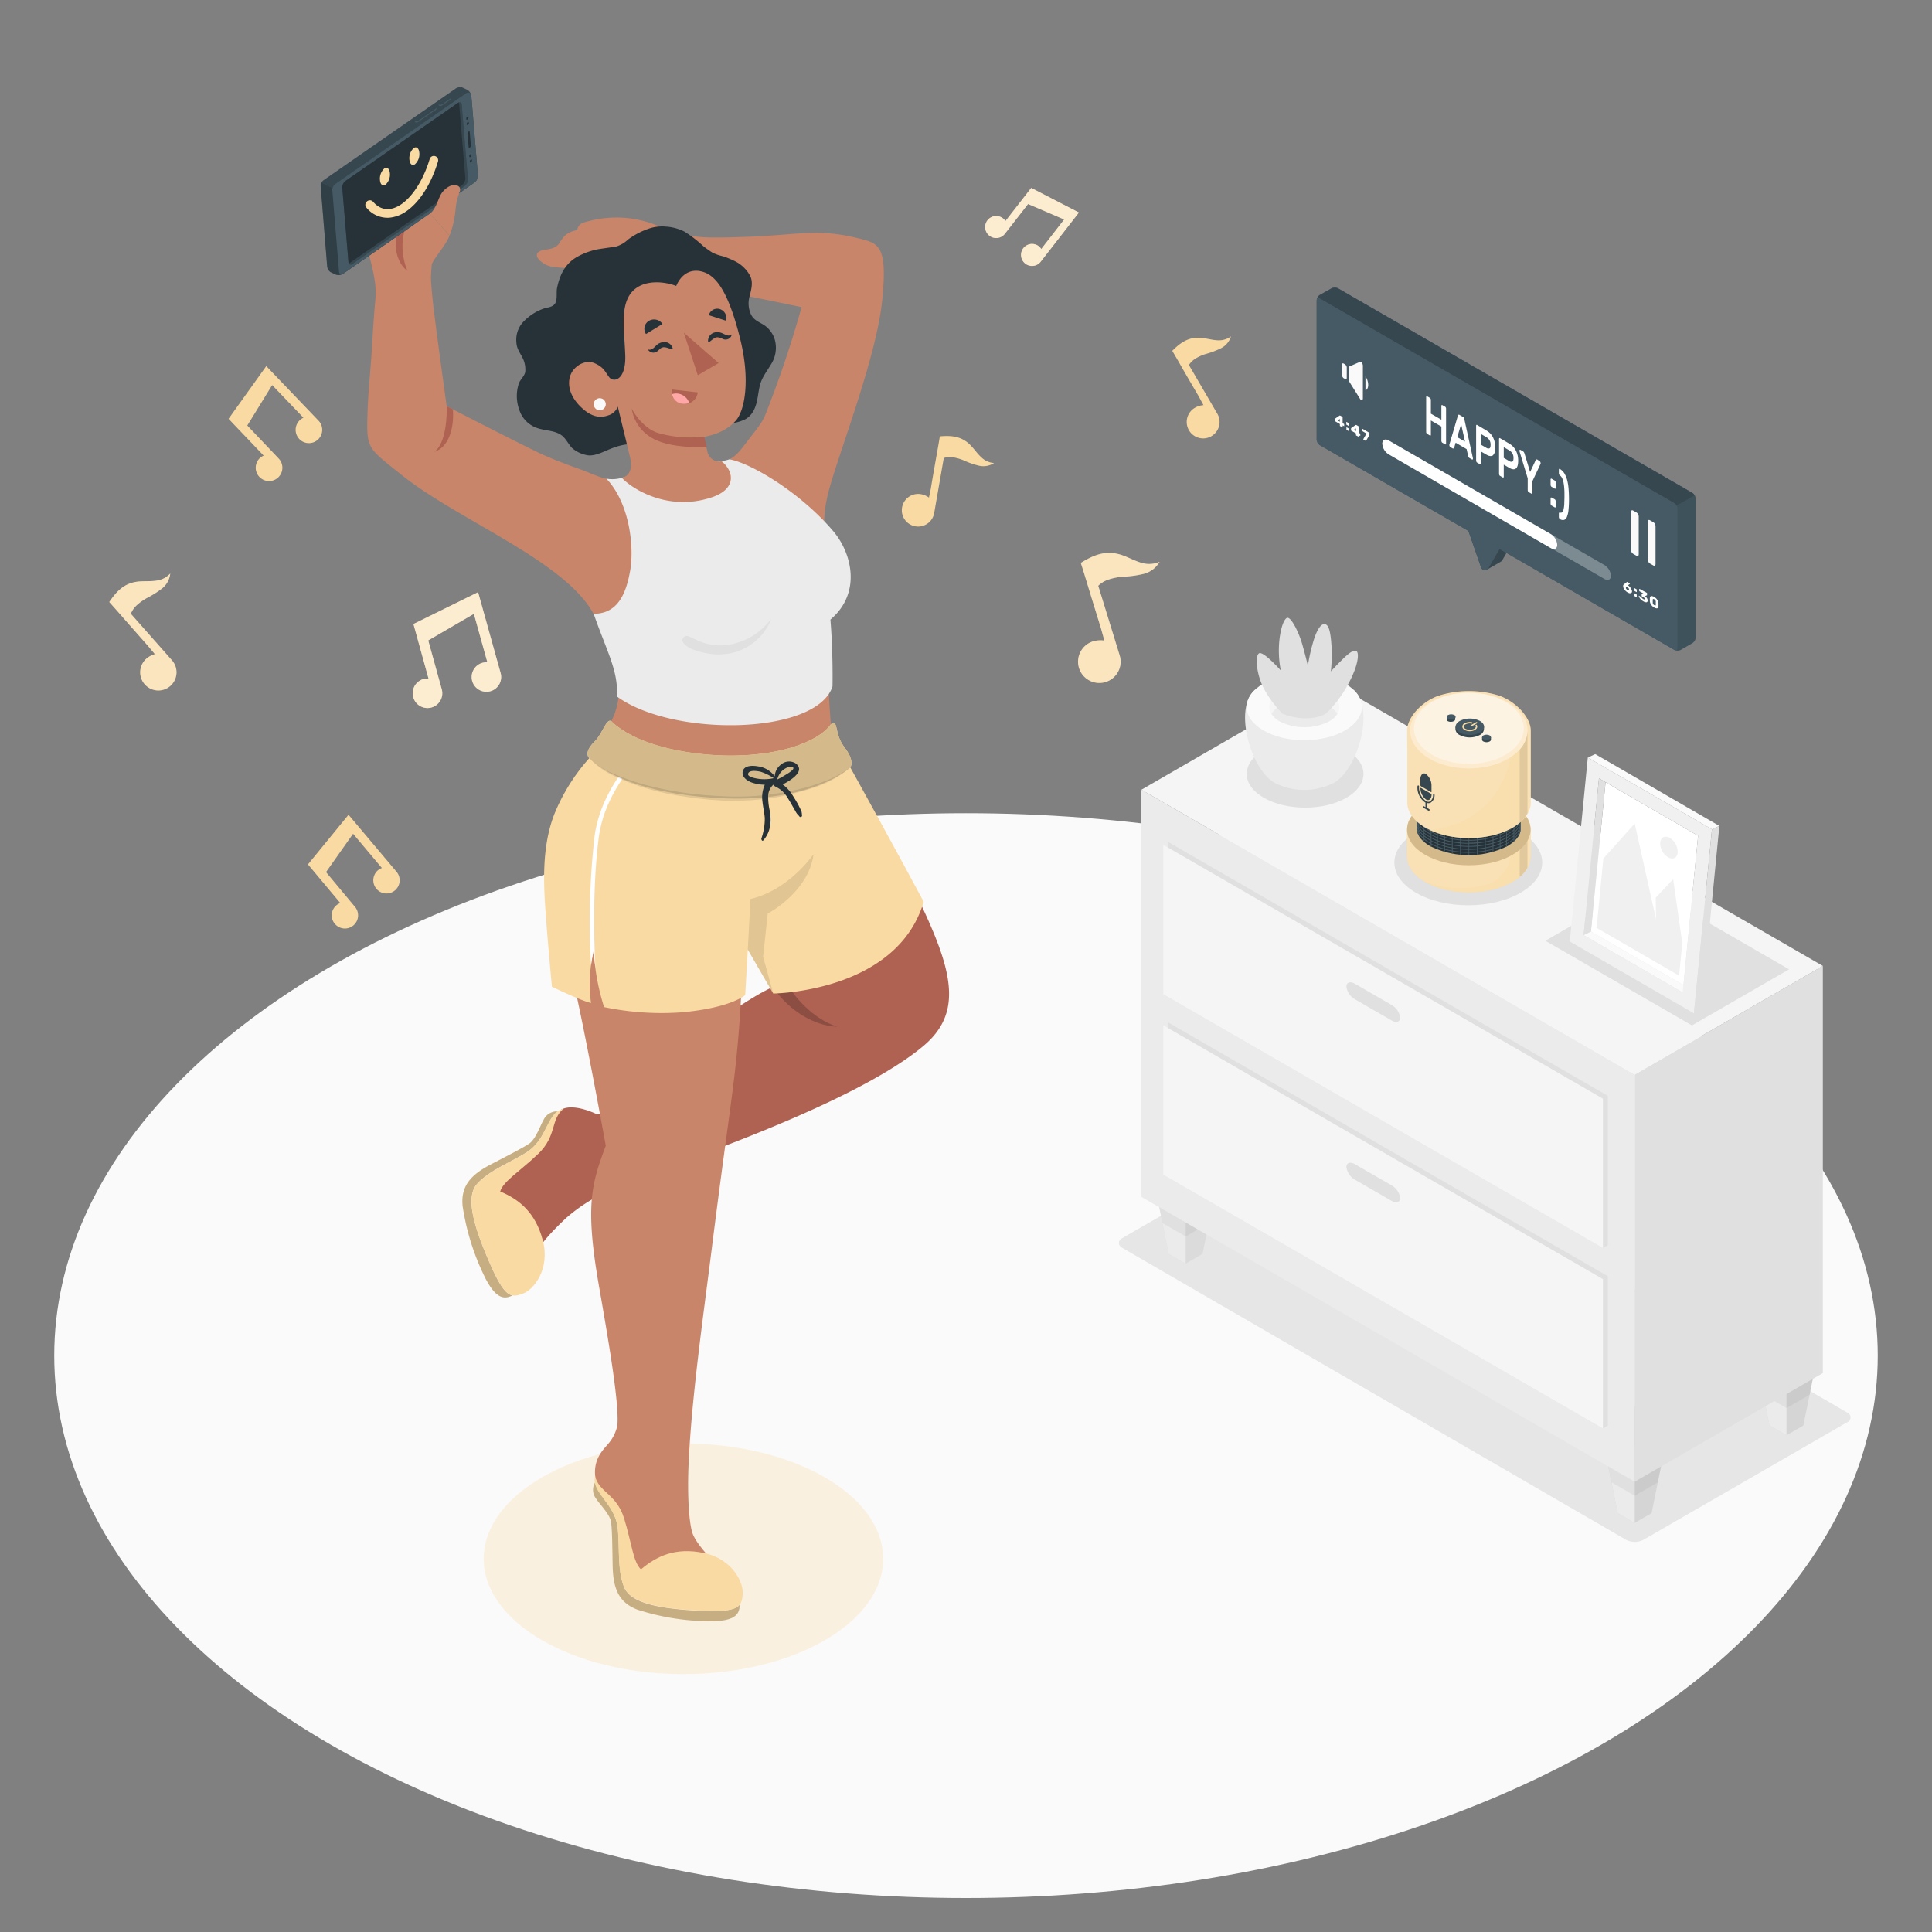 <svg xmlns="http://www.w3.org/2000/svg" viewBox="0 0 500 500"><rect x="0" y="0" width="500" height="500" fill="#808080" stroke="none"/><g id="freepik--Floor--inject-84"><ellipse id="freepik--floor--inject-84" cx="250" cy="350.83" rx="235.96" ry="140.37" style="fill:#fafafa"></ellipse></g><g id="freepik--Furniture--inject-84"><g id="freepik--Drawer--inject-84"><path id="freepik--shadow--inject-84" d="M425.29,398.51,478,368.11a1.36,1.36,0,0,0,0-2.57L347.67,290a4.92,4.92,0,0,0-4.44,0L290.48,320.4c-1.23.7-1.23,1.85,0,2.57l130.37,75.54A4.89,4.89,0,0,0,425.29,398.51Z" style="fill:#e6e6e6"></path><g id="freepik--drawer--inject-84"><polygon points="414.13 369.11 418.66 391.58 423.06 394.12 427.43 391.6 431.99 369.11 423.06 363.95 414.13 369.11" style="fill:#e0e0e0"></polygon><polygon points="414.13 369.11 418.66 391.58 423.06 394.12 427.43 391.6 431.99 369.11 423.06 363.95 414.13 369.11" style="opacity:0.05"></polygon><polygon points="423.06 394.12 423.06 374.26 414.13 369.11 418.66 391.58 423.06 394.12" style="fill:#ebebeb"></polygon><polygon points="414.13 369.11 417.05 383.62 423.06 387.09 429.04 383.63 431.99 369.11 423.06 363.95 414.13 369.11" style="opacity:0.05"></polygon><polygon points="453.41 346.43 457.94 368.9 462.35 371.44 466.71 368.92 471.28 346.43 462.34 341.27 453.41 346.43" style="fill:#e0e0e0"></polygon><polygon points="453.41 346.43 457.94 368.9 462.35 371.44 466.71 368.92 471.28 346.43 462.34 341.27 453.41 346.43" style="opacity:0.05"></polygon><polygon points="462.35 371.44 462.35 351.58 453.41 346.43 457.94 368.9 462.35 371.44" style="fill:#ebebeb"></polygon><polygon points="453.41 346.43 456.34 360.94 462.35 364.41 468.33 360.95 471.28 346.43 462.34 341.27 453.41 346.43" style="opacity:0.05"></polygon><polygon points="297.92 302.01 302.45 324.49 306.85 327.03 311.22 324.51 315.79 302.01 306.85 296.85 297.92 302.01" style="opacity:0.05"></polygon><polygon points="306.85 327.03 306.85 307.17 297.92 302.01 302.45 324.49 306.85 327.03" style="fill:#ebebeb"></polygon><polygon points="297.92 302.01 300.84 316.52 306.85 319.99 312.83 316.54 315.79 302.01 306.85 296.85 297.92 302.01" style="opacity:0.05"></polygon><g id="freepik--Cabinet--inject-84"><g id="freepik--cabinet--inject-84"><polygon points="423.06 383.46 471.75 355.35 471.75 249.98 423.06 278.09 423.06 383.46" style="fill:#e0e0e0"></polygon><polygon points="423.06 278.09 295.39 204.38 295.38 309.75 423.06 383.46 423.06 278.09" style="fill:#ebebeb"></polygon><polygon points="295.39 204.38 423.06 278.09 471.75 249.98 344.07 176.27 295.39 204.38" style="fill:#f5f5f5"></polygon><polygon points="416.11 330.29 302.34 264.61 302.34 303.28 301.06 304.02 414.83 369.7 416.11 368.96 416.11 330.29" style="fill:#e0e0e0"></polygon><polygon points="414.83 331.03 301.06 265.35 301.06 304.02 414.83 369.7 414.83 331.03" style="fill:#f5f5f5"></polygon><path d="M360.13,306.76l-9.46-5.46c-1.23-.71-2.22-.39-2.22.72a4.44,4.44,0,0,0,2.22,3.29l9.46,5.46c1.23.71,2.23.39,2.23-.72A4.45,4.45,0,0,0,360.13,306.76Z" style="fill:#e0e0e0"></path><polygon points="416.11 283.6 302.34 217.91 302.34 256.58 301.06 257.32 414.83 323 416.11 322.27 416.11 283.6" style="fill:#e0e0e0"></polygon><polygon points="414.83 284.33 301.06 218.65 301.06 257.32 414.83 323 414.83 284.33" style="fill:#f5f5f5"></polygon><path d="M360.13,260.07l-9.46-5.47c-1.23-.71-2.22-.38-2.22.73a4.46,4.46,0,0,0,2.22,3.29l9.47,5.46c1.22.71,2.22.39,2.22-.72A4.44,4.44,0,0,0,360.13,260.07Z" style="fill:#e0e0e0"></path></g></g></g><g id="freepik--Pot--inject-84"><path d="M327.07,194.12c-5.9,3.41-5.9,8.94,0,12.34s15.47,3.41,21.37,0,5.9-8.93,0-12.34S333,190.72,327.07,194.12Z" style="fill:#e0e0e0"></path><path d="M347.16,201.06c5.14-5.25,8.15-18.34,3.14-22.5H324.79c-5,4.15-2,17.24,3.14,22.49l.15.14.17.18c.15.14.3.28.47.41l.12.1.39.29a6,6,0,0,0,.66.42,16.86,16.86,0,0,0,15.31,0h0a6.79,6.79,0,0,0,.67-.42,3.44,3.44,0,0,0,.36-.28l.15-.12.45-.39.21-.2Z" style="fill:#ebebeb"></path><path d="M327,176.88c-5.82,3.36-5.82,8.81,0,12.17s15.26,3.36,21.08,0,5.82-8.81,0-12.17S332.83,173.52,327,176.88Z" style="fill:#fafafa"></path><path d="M331.14,179.26c-3.55,2.05-3.55,5.36,0,7.41a14.19,14.19,0,0,0,12.82,0c3.54-2,3.54-5.36,0-7.41A14.19,14.19,0,0,0,331.14,179.26Z" style="fill:#f5f5f5"></path><path d="M344,182.78a14.13,14.13,0,0,0-12.82,0,5.8,5.8,0,0,0-2.13,1.94,5.91,5.91,0,0,0,2.13,1.95,14.19,14.19,0,0,0,12.82,0,6,6,0,0,0,2.12-1.95A5.85,5.85,0,0,0,344,182.78Z" style="fill:#ebebeb"></path><path d="M331.92,184.72a29.09,29.09,0,0,1-4.64-6.16c-2.14-3.79-2.54-8.87-1.43-9.49s5.61,4.43,5.61,4.43A27.49,27.49,0,0,1,331,167c.19-3.37,1-6.44,2-7.06s3.12,3.64,4,6.72,1.48,5.62,1.48,5.62a47.52,47.52,0,0,1,1.66-7.1c1.13-3.2,2.15-3.92,2.94-3.6s1.31,1.81,1.54,6.07a42.54,42.54,0,0,1-.19,6.1s1.59-1.74,3.35-3.44c1.94-1.86,2.77-2.12,3.32-1.76s.71,3.25-2.29,8.68a30.53,30.53,0,0,1-5.66,7.45S339,187.4,331.92,184.72Z" style="fill:#e0e0e0"></path></g><g id="freepik--picture--inject-84"><polygon id="freepik--shadow--inject-84" points="463.01 250.86 437.87 265.37 399.94 243.47 425.07 228.96 463.01 250.86" style="fill:#e0e0e0"></polygon><g id="freepik--frame--inject-84"><polygon points="437.4 255.94 435.5 256.86 409.83 242 411.73 241.08 437.4 255.94" style="fill:#fafafa"></polygon><polygon points="411.73 241.08 435.69 254.95 439.47 216.3 415.52 202.44 411.73 241.08" style="fill:#fff"></polygon><path d="M406.26,243.66l32.13,18.59,4.66-47.62-32.13-18.58Zm7.55-42.22,25.66,14.86-4,40.56L409.83,242Z" style="fill:#f0f0f0"></path><polygon points="409.83 242 411.73 241.08 415.52 202.44 413.81 201.44 409.83 242" style="fill:#e0e0e0"></polygon><polygon points="410.92 196.05 412.84 195.16 444.97 213.75 443.05 214.63 410.92 196.05" style="fill:#fafafa"></polygon><polygon points="444.97 213.75 443.05 214.63 438.38 262.25 440.31 261.36 444.97 213.75" style="fill:#e0e0e0"></polygon></g><g id="freepik--land--inject-84"><polygon points="413.2 240.13 434.55 252.5 435.37 244.08 433.01 227.53 428.49 232.34 428.58 237.91 423.06 213.13 414.94 222.19 413.2 240.13" style="fill:#f0f0f0"></polygon><path d="M432.18,216.87a4.35,4.35,0,0,1,2,3.81c-.14,1.37-1.27,1.9-2.52,1.17a4.32,4.32,0,0,1-2-3.8C429.8,216.67,430.92,216.15,432.18,216.87Z" style="fill:#f0f0f0"></path></g></g></g></g><g id="freepik--Device--inject-84"><g id="freepik--Speaker--inject-84"><path d="M366.46,215.43c-7.47,4.31-7.47,11.31,0,15.62s19.59,4.32,27.06,0,7.47-11.31,0-15.62S373.93,211.12,366.46,215.43Z" style="fill:#e0e0e0"></path><g id="freepik--speaker--inject-84"><path d="M364.16,214.69c0-2.35,1.57-4.71,4.68-6.5,6.24-3.61,16.35-3.61,22.59,0,3.11,1.79,4.67,4.15,4.68,6.5h0v7h0c0,2.36-1.56,4.73-4.68,6.53-6.24,3.6-16.35,3.6-22.59,0-3.12-1.8-4.68-4.17-4.68-6.53h0v-7Z" style="fill:#F9DAA3"></path><path d="M364.16,214.69c0-2.35,1.57-4.71,4.68-6.5,6.24-3.61,16.35-3.61,22.59,0,3.11,1.79,4.67,4.15,4.68,6.5h0v7h0c0,2.36-1.56,4.73-4.68,6.53-6.24,3.6-16.35,3.6-22.59,0-3.12-1.8-4.68-4.17-4.68-6.53h0v-7Z" style="fill:#F9DAA3"></path><path d="M364.16,214.69c0-2.35,1.57-4.71,4.68-6.5,6.24-3.61,16.35-3.61,22.59,0,3.11,1.79,4.67,4.15,4.68,6.5h0v7h0c0,2.36-1.56,4.73-4.68,6.53-6.24,3.6-16.35,3.6-22.59,0-3.12-1.8-4.68-4.17-4.68-6.53h0v-7Z" style="fill:#fff;opacity:0.2"></path><ellipse cx="380.13" cy="214.71" rx="15.98" ry="9.22" style="fill:#F9DAA3"></ellipse><ellipse cx="380.13" cy="214.71" rx="15.98" ry="9.22" style="opacity:0.15"></ellipse><path d="M368.59,228.09l.25.15c6.23,3.6,16.35,3.6,22.59,0a10.13,10.13,0,0,0,3.9-3.69v-7a10.24,10.24,0,0,1-3.9,3.67l-.55.3v0a8.65,8.65,0,0,1-6.37,7.49A25.68,25.68,0,0,1,368.59,228.09Z" style="fill:#F9DAA3;opacity:0.4"></path><path d="M393.3,219.93a8.65,8.65,0,0,0,2-2.37v7a8.71,8.71,0,0,1-2,2.39Z" style="opacity:0.1"></path><path d="M366.72,207.67c0-1.49,1.24-3.06,3.4-4.3a22.43,22.43,0,0,1,20,0c2.15,1.24,3.39,2.81,3.39,4.3v7h0c0,1.48-1.24,3-3.39,4.3a22.52,22.52,0,0,1-20,0c-2.16-1.25-3.4-2.82-3.4-4.3v-7Z" style="fill:#263238"></path><path d="M366.72,207.67v7c0,1.48,1.24,3,3.4,4.3a22.52,22.52,0,0,0,20,0c2.15-1.25,3.39-2.82,3.39-4.3v-7c0,1.48-1.24,3.05-3.39,4.3a22.52,22.52,0,0,1-20,0C368,210.72,366.72,209.15,366.72,207.67Zm26.48,7.86a3.86,3.86,0,0,0,.2-.41,3.07,3.07,0,0,1-.2.7Zm0-.78c.08-.14.14-.28.2-.41a3.07,3.07,0,0,1-.2.7Zm0-.79a3.73,3.73,0,0,0,.2-.4,3.22,3.22,0,0,1-.2.7Zm0-.78a3.11,3.11,0,0,0,.2-.41,3.15,3.15,0,0,1-.2.71Zm0-.78a3.86,3.86,0,0,0,.2-.41,3.07,3.07,0,0,1-.2.7Zm0-.78a3.86,3.86,0,0,0,.2-.41,3.07,3.07,0,0,1-.2.7Zm0-.79a3.73,3.73,0,0,0,.2-.4,3.07,3.07,0,0,1-.2.7Zm0-.78a3.11,3.11,0,0,0,.2-.41,3.15,3.15,0,0,1-.2.71Zm0-.78a3.86,3.86,0,0,0,.2-.41,3.15,3.15,0,0,1-.2.71Zm-1.28,7.82a6.59,6.59,0,0,0,1.07-1.21v.38a5.8,5.8,0,0,1-1.07,1.32Zm0-.78A6.94,6.94,0,0,0,393,215.1v.38a6,6,0,0,1-1.07,1.32Zm0-.78a6.94,6.94,0,0,0,1.07-1.21v.37a5.84,5.84,0,0,1-1.07,1.33Zm0-.78a6.94,6.94,0,0,0,1.07-1.21v.37a6.07,6.07,0,0,1-1.07,1.33Zm0-.79a6.59,6.59,0,0,0,1.07-1.21v.38a6.07,6.07,0,0,1-1.07,1.33Zm0-.78A6.94,6.94,0,0,0,393,212v.38a6,6,0,0,1-1.07,1.32Zm0-.78a6.94,6.94,0,0,0,1.07-1.21v.38a6,6,0,0,1-1.07,1.32Zm0-.78a6.94,6.94,0,0,0,1.07-1.21v.37a6.07,6.07,0,0,1-1.07,1.33Zm0-.79a6.59,6.59,0,0,0,1.07-1.21V210a6.07,6.07,0,0,1-1.07,1.33ZM390,218.42l.19-.1a11.25,11.25,0,0,0,1.5-1v.5a9.32,9.32,0,0,1-1.61,1.13L390,219Zm0-.78.19-.11a10.36,10.36,0,0,0,1.5-1v.5a9.89,9.89,0,0,1-1.61,1.13l-.08.05Zm0-.78.19-.11a9.65,9.65,0,0,0,1.5-1v.5a9.92,9.92,0,0,1-1.61,1.14l-.08.05Zm0-.78.19-.11a11.25,11.25,0,0,0,1.5-1v.5a9.92,9.92,0,0,1-1.61,1.14l-.08,0Zm0-.79.19-.1a11.25,11.25,0,0,0,1.5-1v.5a9.32,9.32,0,0,1-1.61,1.13l-.08.05Zm0-.78.19-.1a11.25,11.25,0,0,0,1.5-1v.5a9.89,9.89,0,0,1-1.61,1.13l-.08.05Zm0-.78.19-.11a9.65,9.65,0,0,0,1.5-1v.5a9.92,9.92,0,0,1-1.61,1.14l-.08.05Zm0-.78.19-.11a10.39,10.39,0,0,0,1.5-1v.5a9.92,9.92,0,0,1-1.61,1.14l-.08,0Zm0-.79.19-.1a11.25,11.25,0,0,0,1.5-1v.5a9.92,9.92,0,0,1-1.61,1.14l-.08,0Zm-1.66,7.05c.51-.21,1-.43,1.44-.67v.54c-.45.24-.93.47-1.44.68Zm0-.79a13.64,13.64,0,0,0,1.44-.66v.54c-.45.24-.93.47-1.44.68Zm0-.78a13.64,13.64,0,0,0,1.44-.66v.53a11.94,11.94,0,0,1-1.44.68Zm0-.78a13.66,13.66,0,0,0,1.44-.67v.54a13.69,13.69,0,0,1-1.44.68Zm0-.78c.51-.21,1-.43,1.44-.67V216c-.45.24-.93.47-1.44.68Zm0-.79a13.64,13.64,0,0,0,1.44-.66v.54c-.45.24-.93.47-1.44.68Zm0-.78a13.64,13.64,0,0,0,1.44-.66v.53a11.94,11.94,0,0,1-1.44.68Zm0-.78a13.66,13.66,0,0,0,1.44-.67v.54a13.69,13.69,0,0,1-1.44.68Zm0-.78c.51-.21,1-.43,1.44-.67v.54a13.69,13.69,0,0,1-1.44.68Zm-1.84,6.88c.56-.16,1.11-.34,1.63-.54v.55a16.41,16.41,0,0,1-1.63.55Zm0-.78c.56-.16,1.11-.34,1.63-.54v.55a16.41,16.41,0,0,1-1.63.55Zm0-.78c.56-.16,1.11-.34,1.63-.54v.55c-.52.2-1.07.39-1.63.55Zm0-.78a16.41,16.41,0,0,0,1.63-.55v.56c-.52.2-1.07.38-1.63.55Zm0-.79c.56-.16,1.11-.34,1.63-.54v.55a16.41,16.41,0,0,1-1.63.55Zm0-.78c.56-.16,1.11-.34,1.63-.54v.55a16.41,16.41,0,0,1-1.63.55Zm0-.78c.56-.16,1.11-.34,1.63-.54v.55c-.52.2-1.07.39-1.63.55Zm0-.78c.56-.16,1.11-.34,1.63-.54v.55c-.52.2-1.07.38-1.63.55Zm0-.79c.56-.16,1.11-.34,1.63-.54v.55a16.41,16.41,0,0,1-1.63.55Zm-2,6.72c.61-.11,1.21-.24,1.78-.4v.56c-.57.16-1.17.3-1.78.41Zm0-.78c.61-.11,1.21-.24,1.78-.4v.56c-.57.16-1.17.29-1.78.41Zm0-.78c.61-.11,1.21-.24,1.78-.4v.56c-.57.16-1.17.29-1.78.41Zm0-.78c.61-.11,1.21-.25,1.78-.4v.56c-.57.15-1.17.29-1.78.4Zm0-.78c.61-.12,1.21-.25,1.78-.41v.56c-.57.16-1.17.3-1.78.41Zm0-.79c.61-.11,1.21-.24,1.78-.4v.56c-.57.16-1.17.3-1.78.41Zm0-.78c.61-.11,1.21-.24,1.78-.4v.56c-.57.16-1.17.29-1.78.41Zm0-.78c.61-.11,1.21-.25,1.78-.4V215c-.57.16-1.17.29-1.78.4Zm0-.78c.61-.12,1.21-.25,1.78-.4v.56c-.57.15-1.17.29-1.78.4Zm-2.1,6.54q1-.09,1.89-.24v.56c-.62.11-1.25.19-1.89.25Zm0-.78c.64-.06,1.27-.14,1.89-.25v.57c-.62.11-1.25.19-1.89.25Zm0-.78c.64-.06,1.27-.14,1.89-.25v.57c-.62.1-1.25.19-1.89.25Zm0-.78c.64-.06,1.27-.15,1.89-.25v.56c-.62.11-1.25.19-1.89.25Zm0-.79q1-.09,1.89-.24v.56c-.62.11-1.25.19-1.89.25Zm0-.78c.64-.06,1.27-.14,1.89-.25V217c-.62.11-1.25.19-1.89.25Zm0-.78c.64-.06,1.27-.14,1.89-.25v.57c-.62.1-1.25.19-1.89.25Zm0-.78c.64-.06,1.27-.14,1.89-.25v.56c-.62.11-1.25.19-1.89.25Zm0-.79c.64,0,1.27-.14,1.89-.24v.56c-.62.11-1.25.19-1.89.25Zm-2.17,6.37c.66,0,1.31,0,2-.09v.57c-.65.05-1.3.08-2,.09Zm0-.78c.66,0,1.31,0,2-.09v.57c-.65.05-1.3.08-2,.08Zm0-.79c.66,0,1.31,0,2-.08v.57c-.65,0-1.3.08-2,.08Zm0-.78c.66,0,1.31,0,2-.08v.56c-.65.06-1.3.09-2,.09Zm0-.78c.66,0,1.31,0,2-.09V218c-.65.06-1.3.08-2,.09Zm0-.78c.66,0,1.31,0,2-.09v.57c-.65.05-1.3.08-2,.08Zm0-.79c.66,0,1.31,0,2-.08v.57c-.65.05-1.3.08-2,.08Zm0-.78c.66,0,1.31,0,2-.08v.56c-.65.06-1.3.09-2,.09Zm0-.78c.66,0,1.31,0,2-.09v.57c-.65.06-1.3.08-2,.09Zm-2.17,6.17c.64.06,1.3.08,2,.09v.57c-.66,0-1.32,0-2-.09Zm0-.78c.64.05,1.3.08,2,.09v.56c-.66,0-1.32,0-2-.08Zm0-.78c.64.05,1.3.08,2,.08v.57c-.66,0-1.32,0-2-.08Zm0-.78c.64.05,1.3.08,2,.08v.57c-.66,0-1.32,0-2-.09Zm0-.79c.64.06,1.3.09,2,.09v.57c-.66,0-1.32,0-2-.09Zm0-.78c.64.05,1.3.08,2,.09v.56c-.66,0-1.32,0-2-.08Zm0-.78c.64.05,1.3.08,2,.08v.57c-.66,0-1.32,0-2-.08Zm0-.78c.64.05,1.3.08,2,.08v.57c-.66,0-1.32,0-2-.09Zm0-.79c.64.06,1.3.09,2,.09V215c-.66,0-1.32,0-2-.09Zm-2.1,6c.61.1,1.25.18,1.89.24v.57c-.64-.06-1.28-.14-1.89-.25Zm0-.79c.61.11,1.25.19,1.89.25v.57c-.64-.06-1.28-.14-1.89-.25Zm0-.78c.61.11,1.25.19,1.89.25v.57c-.64-.06-1.28-.15-1.89-.25Zm0-.78c.61.1,1.25.19,1.89.25v.56c-.64-.06-1.28-.14-1.89-.25Zm0-.78c.61.1,1.25.18,1.89.24V218c-.64-.06-1.28-.14-1.89-.25Zm0-.79c.61.11,1.25.19,1.89.25v.57c-.64-.06-1.28-.14-1.89-.25Zm0-.78c.61.11,1.25.19,1.89.25v.57c-.64-.06-1.28-.15-1.89-.25Zm0-.78c.61.11,1.25.19,1.89.25v.56c-.64-.06-1.28-.14-1.89-.25Zm0-.78c.61.1,1.25.19,1.89.24v.57c-.64-.06-1.28-.14-1.89-.25Zm-2,5.81c.58.16,1.17.29,1.78.4v.57c-.61-.11-1.2-.25-1.78-.41Zm0-.78c.58.16,1.17.29,1.78.4v.57c-.61-.12-1.2-.25-1.78-.41Zm0-.78c.58.16,1.17.29,1.78.4v.57c-.61-.12-1.2-.25-1.78-.41Zm0-.78c.58.15,1.17.29,1.78.4v.56c-.61-.11-1.2-.25-1.78-.4Zm0-.79c.58.16,1.17.29,1.78.41v.56c-.61-.11-1.2-.25-1.78-.41Zm0-.78c.58.16,1.17.29,1.78.4V217c-.61-.11-1.2-.25-1.78-.41Zm0-.78c.58.16,1.17.29,1.78.4v.57c-.61-.12-1.2-.25-1.78-.41Zm0-.78c.58.15,1.17.29,1.78.4v.56c-.61-.11-1.2-.24-1.78-.4Zm0-.78c.58.15,1.17.28,1.78.4v.56c-.61-.11-1.2-.25-1.78-.4Zm-1.84,5.65c.52.2,1.06.38,1.63.54v.56a15.58,15.58,0,0,1-1.63-.55Zm0-.78c.52.2,1.06.38,1.63.54v.56a15.58,15.58,0,0,1-1.63-.55Zm0-.78c.52.2,1.06.38,1.63.54v.56c-.57-.16-1.11-.35-1.63-.55Zm0-.79a15.58,15.58,0,0,0,1.63.55v.56c-.57-.17-1.11-.35-1.63-.55Zm0-.78c.52.2,1.06.38,1.63.54v.56a15.58,15.58,0,0,1-1.63-.55Zm0-.78c.52.2,1.06.38,1.63.54v.56a15.58,15.58,0,0,1-1.63-.55Zm0-.78c.52.2,1.06.38,1.63.54v.56c-.57-.16-1.11-.35-1.63-.55Zm0-.78c.52.2,1.06.38,1.63.54v.56c-.57-.17-1.11-.35-1.63-.55Zm0-.79c.52.2,1.06.38,1.63.54v.56a15.58,15.58,0,0,1-1.63-.55Zm-1.66,5.51c.46.24.94.46,1.44.67v.55c-.5-.21-1-.44-1.44-.68Zm0-.78a15.78,15.78,0,0,0,1.44.66V219c-.5-.21-1-.44-1.44-.68Zm0-.78a15.78,15.78,0,0,0,1.44.66v.55a13.58,13.58,0,0,1-1.44-.68Zm0-.79a15.83,15.83,0,0,0,1.44.67v.55a15.88,15.88,0,0,1-1.44-.68Zm0-.78c.46.24.94.46,1.44.67v.55c-.5-.21-1-.44-1.44-.68Zm0-.78a15.78,15.78,0,0,0,1.44.66v.56c-.5-.21-1-.44-1.44-.68Zm0-.78a15.78,15.78,0,0,0,1.44.66v.55a13.58,13.58,0,0,1-1.44-.68Zm0-.79a15.83,15.83,0,0,0,1.44.67v.55a15.88,15.88,0,0,1-1.44-.68Zm0-.78c.46.24.94.46,1.44.67v.55a15.88,15.88,0,0,1-1.44-.68Zm-1.91,5a11.39,11.39,0,0,0,1.51,1l.19.1V219l-.09-.05a10.16,10.16,0,0,1-1.61-1.13Zm0-.78a10.48,10.48,0,0,0,1.51,1l.19.11v.54l-.09-.05a10.85,10.85,0,0,1-1.61-1.13Zm0-.79a9.76,9.76,0,0,0,1.51,1l.19.11v.54l-.09-.05a10.88,10.88,0,0,1-1.61-1.14Zm0-.78a11.39,11.39,0,0,0,1.51,1l.19.11v.53l-.09,0a10.88,10.88,0,0,1-1.61-1.14Zm0-.78a11.39,11.39,0,0,0,1.51,1l.19.1v.54l-.09-.05a10.16,10.16,0,0,1-1.61-1.13Zm0-.78a11.39,11.39,0,0,0,1.51,1l.19.1v.54l-.09-.05a10.85,10.85,0,0,1-1.61-1.13Zm0-.79a9.76,9.76,0,0,0,1.51,1l.19.11v.54l-.09-.05a10.88,10.88,0,0,1-1.61-1.14Zm0-.78a10.51,10.51,0,0,0,1.51,1l.19.11v.53l-.09,0a10.88,10.88,0,0,1-1.61-1.14Zm0-.78a11.39,11.39,0,0,0,1.51,1l.19.1v.54l-.09,0a10.88,10.88,0,0,1-1.61-1.14Zm-1.28,4.86a5.92,5.92,0,0,0,1.07,1.21v.49a5.31,5.31,0,0,1-1.07-1.32Zm0-.78a6.2,6.2,0,0,0,1.07,1.21v.49a5.5,5.5,0,0,1-1.07-1.32Zm0-.78a6.2,6.2,0,0,0,1.07,1.21V216a5.35,5.35,0,0,1-1.07-1.33Zm0-.78a6.5,6.5,0,0,0,1.07,1.21v.49a5.53,5.53,0,0,1-1.07-1.33Zm0-.79a5.92,5.92,0,0,0,1.07,1.21v.5a5.53,5.53,0,0,1-1.07-1.33Zm0-.78a6.2,6.2,0,0,0,1.07,1.21v.49a5.5,5.5,0,0,1-1.07-1.32Zm0-.78a6.2,6.2,0,0,0,1.07,1.21v.49a5.5,5.5,0,0,1-1.07-1.32Zm0-.78a6.2,6.2,0,0,0,1.07,1.21v.49a5.53,5.53,0,0,1-1.07-1.33Zm-.22-.84a3.12,3.12,0,0,1-.19-.71,3.75,3.75,0,0,0,.19.41Zm0,.78a3.12,3.12,0,0,1-.19-.71,3,3,0,0,0,.19.41Zm0,.78a3,3,0,0,1-.19-.7,3.62,3.62,0,0,0,.19.4Zm0,.78a3,3,0,0,1-.19-.7,3.75,3.75,0,0,0,.19.41Zm0,.78a3,3,0,0,1-.19-.7,3.75,3.75,0,0,0,.19.41Zm0,.79a3.12,3.12,0,0,1-.19-.71,3,3,0,0,0,.19.41Zm0,.78a3.18,3.18,0,0,1-.19-.7,3.62,3.62,0,0,0,.19.4Zm0,.78a3,3,0,0,1-.19-.7c.05.13.12.27.19.41Zm0,.78a3,3,0,0,1-.19-.7,3.75,3.75,0,0,0,.19.41Zm1.29-5v.5a5.53,5.53,0,0,1-1.07-1.33v-.38A5.92,5.92,0,0,0,368.35,210.83Z" style="fill:#455a64"></path><path d="M364.16,189.1c0-3.32,3.57-7.37,8-9a26.23,26.23,0,0,1,16,0c4.41,1.66,8,5.71,8,9v18.57c0,2.36-1.56,4.72-4.68,6.52-6.24,3.6-16.35,3.6-22.59,0-3.12-1.8-4.68-4.16-4.68-6.52h0V195.13h0Z" style="fill:#F9DAA3"></path><path d="M364.16,189.1c0-3.32,3.57-7.37,8-9a26.23,26.23,0,0,1,16,0c4.41,1.66,8,5.71,8,9v18.57c0,2.36-1.56,4.72-4.68,6.52-6.24,3.6-16.35,3.6-22.59,0-3.12-1.8-4.68-4.16-4.68-6.52h0V195.13h0Z" style="fill:#fff;opacity:0.2"></path><path d="M390.88,196c-5.94,3.83-15.56,3.83-21.49,0s-5.94-10,0-13.85,15.55-3.83,21.49,0S396.81,192.21,390.88,196Z" style="fill:#fff;opacity:0.35"></path><path d="M390.18,195c-5.55,3.58-14.55,3.58-20.1,0s-5.55-9.38,0-13,14.55-3.57,20.1,0S395.73,191.37,390.18,195Z" style="fill:#fff;opacity:0.4"></path><path d="M370,214.82l2.29-.35A22.15,22.15,0,0,0,390.88,196h0c3-1.92,4.46-4.43,4.45-6.94v21.42a10.11,10.11,0,0,1-3.9,3.68C385.58,217.57,376.32,217.78,370,214.82Z" style="fill:#F9DAA3;opacity:0.4"></path><path d="M393.3,194a7.33,7.33,0,0,0,2-4.91v21.42a8.68,8.68,0,0,1-2,2.38Z" style="opacity:0.1"></path><path d="M376.67,188.71v-.63h.17a2.26,2.26,0,0,1,.91-.87,5.72,5.72,0,0,1,5.22,0,2.32,2.32,0,0,1,.91.87h.17v.63h0a1.84,1.84,0,0,1-1.08,1.51,5.78,5.78,0,0,1-5.22,0A1.84,1.84,0,0,1,376.67,188.71Z" style="fill:#37474f"></path><path d="M383,189.58c1.44-.83,1.44-2.17,0-3a5.78,5.78,0,0,0-5.22,0c-1.44.84-1.44,2.18,0,3A5.72,5.72,0,0,0,383,189.58Z" style="fill:#455a64"></path><path d="M380.38,189.24a2.61,2.61,0,0,0,1.32-.33c.56-.32.76-.82.49-1.27a.17.17,0,0,0-.24-.07.18.18,0,0,0-.07.25c.16.27,0,.56-.36.78a2.56,2.56,0,0,1-2.29,0,.7.7,0,0,1-.42-.56.69.69,0,0,1,.42-.55,2.52,2.52,0,0,1,1.63-.23.18.18,0,1,0,.06-.36,2.92,2.92,0,0,0-1.87.27,1,1,0,0,0-.6.87,1,1,0,0,0,.6.87A2.65,2.65,0,0,0,380.38,189.24Z" style="fill:#F9DAA3"></path><path d="M380.73,188l.09,0,1.4-.81a.18.18,0,0,0,.07-.25.19.19,0,0,0-.25-.06l-1.4.8a.18.18,0,0,0-.07.25A.19.19,0,0,0,380.73,188Z" style="fill:#F9DAA3"></path><path d="M374.41,186.14v-.61h0a.78.78,0,0,1,.29-.28,1.8,1.8,0,0,1,1.63,0,.75.75,0,0,1,.28.28h0v.61h0a.57.57,0,0,1-.33.47,1.8,1.8,0,0,1-1.63,0A.57.57,0,0,1,374.41,186.14Z" style="fill:#37474f"></path><path d="M376.38,186a.5.5,0,0,0,0-.94,1.8,1.8,0,0,0-1.63,0,.5.5,0,0,0,0,.94A1.8,1.8,0,0,0,376.38,186Z" style="fill:#455a64"></path><path d="M383.55,191.41v-.61h.05a.76.76,0,0,1,.29-.27,1.8,1.8,0,0,1,1.63,0,.66.66,0,0,1,.28.27h.06v.61h0a.6.6,0,0,1-.34.48,1.87,1.87,0,0,1-1.63,0A.58.58,0,0,1,383.55,191.41Z" style="fill:#37474f"></path><path d="M385.52,191.27a.5.5,0,0,0,0-.94,1.8,1.8,0,0,0-1.63,0,.5.5,0,0,0,0,.94A1.8,1.8,0,0,0,385.52,191.27Z" style="fill:#455a64"></path><path d="M370.37,205l-2.65-1.53a.31.31,0,0,1-.12-.26v-1.51a1.84,1.84,0,0,1,.42-1.33.8.8,0,0,1,1-.07,3.84,3.84,0,0,1,1.45,3.07v1.51C370.5,205,370.44,205,370.37,205Z" style="fill:#37474f"></path><path d="M367.73,203.91l2.64,1.52a.36.36,0,0,1,.12.29c-.07,1.09-.69,1.62-1.44,1.19a3.78,3.78,0,0,1-1.45-2.86C367.6,203.93,367.66,203.87,367.73,203.91Z" style="fill:#37474f"></path><path d="M368.84,207.68a4.62,4.62,0,0,1-2-4.2.2.2,0,0,1,.2-.2.2.2,0,0,1,.21.2,4.24,4.24,0,0,0,1.84,3.85,1,1,0,0,0,1,.08,2,2,0,0,0,.78-1.69.2.2,0,0,1,.4,0,2.34,2.34,0,0,1-1,2,1.2,1.2,0,0,1-.57.15,1.36,1.36,0,0,1-.38-.06v1.28l.57.33a.21.21,0,0,1,.08.28.2.2,0,0,1-.18.1l-.1,0-1.35-.78a.21.21,0,0,1-.07-.28.2.2,0,0,1,.28-.07l.36.21v-1.22Z" style="fill:#37474f"></path></g></g></g><g id="freepik--speech-bubble--inject-84"><g id="freepik--speech-bubble--inject-84"><g id="freepik--speech-bubble--inject-84"><path d="M383.56,135.25,380,137.32l3.3,9.52a1.07,1.07,0,0,0,1.55.57l3.57-2.06a1.09,1.09,0,0,0,.38-.39l2.9-5Z" style="fill:#37474f"></path><path d="M380,137.32l3.3,9.52a1.06,1.06,0,0,0,1.92.19l2.9-5Z" style="fill:#455a64"></path><path d="M346.3,74.64,438,127.57a1.87,1.87,0,0,1,.84,1.46V165a1.82,1.82,0,0,1-.85,1.45l-3,1.74a1.9,1.9,0,0,1-1.69,0L341.6,115.21a1.86,1.86,0,0,1-.85-1.46v-36a1.82,1.82,0,0,1,.85-1.45l3-1.69A1.84,1.84,0,0,1,346.3,74.64Z" style="fill:#455a64"></path><path d="M340.77,77.61c.06-.42.41-.57.83-.33l91.68,52.94a1.71,1.71,0,0,1,.59.63l4.7-2.68a1.86,1.86,0,0,0-.58-.6L346.3,74.63a1.9,1.9,0,0,0-1.69,0l-3,1.69A1.82,1.82,0,0,0,340.77,77.61Z" style="fill:#37474f"></path><path d="M434.12,167.66v-36a1.87,1.87,0,0,0-.84-1.46L341.6,77.28c-.47-.27-.85,0-.85.49v36a1.86,1.86,0,0,0,.85,1.46l91.68,52.94C433.74,168.42,434.12,168.2,434.12,167.66Z" style="fill:#455a64"></path><path d="M433.28,168.15a1.93,1.93,0,0,0,1.69,0l3-1.74a1.82,1.82,0,0,0,.85-1.45V129a1.67,1.67,0,0,0-.27-.86l-4.69,2.68a1.63,1.63,0,0,1,.25.83v36C434.12,168.15,433.78,168.44,433.28,168.15Z" style="fill:#263238;opacity:0.2"></path></g><path d="M346.84,110.29a.18.18,0,0,1-.08-.07.16.16,0,0,1,0-.09v-.39l-1.21-.7-.07-.07a.16.16,0,0,1,0-.09v-.41a.16.16,0,0,1,.05-.13l1.15-.79.06,0,.08,0,.58.33a.23.23,0,0,1,.07.07.23.23,0,0,1,0,.09v1.48l.33.19a.16.16,0,0,1,.07.07.16.16,0,0,1,0,.09v.41a.05.05,0,0,1,0,0,.06.06,0,0,1-.07,0l-.33-.19v.39a.06.06,0,0,1,0,.06.11.11,0,0,1-.07,0Zm-.09-1.15v-.71l-.56.38Z" style="fill:#fff"></path><path d="M349.11,110.16a.06.06,0,0,1,0,.06H349l-.5-.3a.16.16,0,0,1-.07-.07.16.16,0,0,1,0-.09v-.5a.06.06,0,0,1,0-.06.11.11,0,0,1,.07,0l.5.29a.18.18,0,0,1,.08.07.16.16,0,0,1,0,.09Zm0,1.34a.06.06,0,0,1,0,.06.12.12,0,0,1-.08,0l-.5-.29a.19.19,0,0,1-.07-.08.16.16,0,0,1,0-.09v-.5s0,0,0,0a.06.06,0,0,1,.07,0l.5.29a.18.18,0,0,1,.08.07.16.16,0,0,1,0,.09Z" style="fill:#fff"></path><path d="M351,112.72a.23.23,0,0,1-.07-.07.16.16,0,0,1,0-.09v-.39l-1.21-.7a.16.16,0,0,1-.07-.07.16.16,0,0,1,0-.09v-.41a.16.16,0,0,1,.05-.13l1.15-.79.06,0,.08,0,.58.33a.46.46,0,0,1,.07.07.23.23,0,0,1,0,.09V112l.33.19a.16.16,0,0,1,.07.07.16.16,0,0,1,0,.09v.4a.06.06,0,0,1,0,.06.06.06,0,0,1-.07,0l-.33-.19V113s0,0,0,0a.06.06,0,0,1-.07,0Zm-.08-1.15v-.71l-.56.38Z" style="fill:#fff"></path><path d="M352.82,113.66a.06.06,0,0,1,0,0l.83-1.46-1.14-.66a.18.18,0,0,1-.08-.07.16.16,0,0,1,0-.09v-.41a.05.05,0,0,1,0-.05.08.08,0,0,1,.08,0l1.83,1.06a.16.16,0,0,1,.07.07.16.16,0,0,1,0,.09v.36a.35.35,0,0,1-.06.16l-.83,1.45s0,0,0,0a.06.06,0,0,1-.07,0l-.54-.31a.13.13,0,0,1-.07-.06A.31.31,0,0,1,352.82,113.66Z" style="fill:#fff"></path><path d="M422.37,153a.58.58,0,0,1-.09.35.42.42,0,0,1-.25.16,1,1,0,0,1-.37,0,2,2,0,0,1-.43-.19,2.24,2.24,0,0,1-.44-.32,2.79,2.79,0,0,1-.37-.4,2.16,2.16,0,0,1-.25-.44,1.29,1.29,0,0,1-.09-.46.56.56,0,0,1,0-.2.61.61,0,0,1,.07-.14l.09-.11a.39.39,0,0,0,.1-.08l.73-.56,0,0s0,0,.08,0l.61.35a.17.17,0,0,1,.06.06.14.14,0,0,1,0,.07s0,0,0,0h0l-.5.38a3.79,3.79,0,0,1,.38.32,2.24,2.24,0,0,1,.31.38,1.93,1.93,0,0,1,.21.4A1.3,1.3,0,0,1,422.37,153Zm-1.58-.91a.38.38,0,0,0,0,.17.75.75,0,0,0,.1.17l.14.14a.61.61,0,0,0,.16.12l.16.07a.31.31,0,0,0,.13,0,.16.16,0,0,0,.1-.05.17.17,0,0,0,0-.13.35.35,0,0,0,0-.17.75.75,0,0,0-.1-.17.57.57,0,0,0-.13-.14l-.16-.12-.16-.07a.34.34,0,0,0-.14,0,.12.12,0,0,0-.1.05A.17.17,0,0,0,420.79,152.07Z" style="fill:#fff"></path><path d="M423.59,153.16a.06.06,0,0,1,0,.06s0,0-.07,0l-.5-.29a.27.27,0,0,1-.08-.07.23.23,0,0,1,0-.09v-.51a.05.05,0,0,1,0-.05.08.08,0,0,1,.08,0l.5.29a.23.23,0,0,1,.07.07.16.16,0,0,1,0,.09Zm0,1.35a.05.05,0,0,1,0,.05.06.06,0,0,1-.07,0l-.5-.29a.27.27,0,0,1-.08-.07.23.23,0,0,1,0-.09v-.51a.05.05,0,0,1,0-.05.08.08,0,0,1,.08,0l.5.29a.23.23,0,0,1,.07.07.23.23,0,0,1,0,.09Z" style="fill:#fff"></path><path d="M426.18,153.42a.23.23,0,0,1,.07.07.19.19,0,0,1,0,.09V154a.08.08,0,0,1,0,.06l-.05,0-.47.2a2.72,2.72,0,0,1,.49.54,1.11,1.11,0,0,1,.19.59q0,.43-.3.48a1.43,1.43,0,0,1-.84-.27,3.54,3.54,0,0,1-.49-.34,3,3,0,0,1-.35-.38,1.75,1.75,0,0,1-.23-.38.88.88,0,0,1-.08-.32.08.08,0,0,1,0,0h.06l.49.28a.43.43,0,0,1,.12.11l.09.13.14.16a1.24,1.24,0,0,0,.23.17.72.72,0,0,0,.31.11q.12,0,.12-.12a.41.41,0,0,0-.12-.27,1.31,1.31,0,0,0-.31-.23l-.32-.19-.07-.07a.16.16,0,0,1,0-.09v-.33a.06.06,0,0,1,0-.06l.05,0,.41-.18-1-.57a.3.3,0,0,1-.08-.08.16.16,0,0,1,0-.09v-.4a.06.06,0,0,1,0-.06.11.11,0,0,1,.08,0Z" style="fill:#fff"></path><path d="M428.1,154.49a2.33,2.33,0,0,1,.49.37,2.16,2.16,0,0,1,.34.42,2.27,2.27,0,0,1,.21.45,1.75,1.75,0,0,1,.07.44c0,.12,0,.23,0,.35s0,.23,0,.34a1,1,0,0,1-.07.35.43.43,0,0,1-.21.21.61.61,0,0,1-.34,0,1.44,1.44,0,0,1-.49-.2,2.5,2.5,0,0,1-.5-.37,2.21,2.21,0,0,1-.34-.43,1.58,1.58,0,0,1-.2-.44,1.53,1.53,0,0,1-.08-.45c0-.11,0-.22,0-.34s0-.23,0-.34a.78.78,0,0,1,.08-.35.38.38,0,0,1,.2-.21.47.47,0,0,1,.34,0A1.57,1.57,0,0,1,428.1,154.49Zm.41,1.94c0-.21,0-.43,0-.65l0-.19a1.34,1.34,0,0,0-.07-.18.61.61,0,0,0-.12-.16,1,1,0,0,0-.19-.15.53.53,0,0,0-.2-.07.16.16,0,0,0-.12,0,.2.2,0,0,0-.07.1.7.7,0,0,0,0,.16,3.42,3.42,0,0,0,0,.64,1.11,1.11,0,0,0,0,.19.56.56,0,0,0,.07.18.66.66,0,0,0,.12.17.78.78,0,0,0,.2.14.48.48,0,0,0,.19.08.16.16,0,0,0,.12,0,.18.18,0,0,0,.07-.1A.76.76,0,0,0,428.51,156.43Z" style="fill:#fff"></path><path d="M359.4,114l55.84,32.24A3.56,3.56,0,0,1,416.9,149c0,1-.74,1.37-1.66.84L359.4,117.59a3.55,3.55,0,0,1-1.66-2.76C357.74,113.84,358.48,113.46,359.4,114Z" style="fill:#fff;opacity:0.3"></path><path d="M359.4,114l41.93,24.21A3.56,3.56,0,0,1,403,141c0,1-.74,1.37-1.66.84L359.4,117.59a3.55,3.55,0,0,1-1.66-2.76C357.74,113.84,358.48,113.46,359.4,114Z" style="fill:#fff"></path><path d="M374,105.27a.42.42,0,0,1,.17.21.66.66,0,0,1,.07.3v9a.28.28,0,0,1-.07.22.14.14,0,0,1-.17,0l-.73-.43a.38.38,0,0,1-.17-.21.66.66,0,0,1-.07-.3v-3.66l-2.72-1.57v3.66a.28.28,0,0,1-.07.22.12.12,0,0,1-.17,0l-.73-.42a.38.38,0,0,1-.17-.2.68.68,0,0,1-.08-.31v-9a.28.28,0,0,1,.08-.22s.1,0,.17,0l.73.42a.54.54,0,0,1,.17.21.73.73,0,0,1,.07.31v3.56l2.72,1.57v-3.56a.28.28,0,0,1,.07-.22.13.13,0,0,1,.17,0Z" style="fill:#fff"></path><path d="M378.65,107.93a.5.5,0,0,1,.21.24,2.11,2.11,0,0,1,.13.42l2.2,10a.31.31,0,0,1,0,.1.29.29,0,0,1-.07.22.13.13,0,0,1-.17,0l-.65-.37a.59.59,0,0,1-.25-.27,1.37,1.37,0,0,1-.1-.28l-.39-1.76-2.84-1.65-.39,1.32a.33.33,0,0,1-.1.17s-.13,0-.25,0l-.65-.37a.54.54,0,0,1-.17-.21.67.67,0,0,1-.07-.31.28.28,0,0,1,0-.09l2.2-7.48a.66.66,0,0,1,.13-.28c.05,0,.12,0,.22,0Zm.49,6.36-1-4.52-1,3.38Z" style="fill:#fff"></path><path d="M384.68,111.41a4.34,4.34,0,0,1,1.69,1.76,5.65,5.65,0,0,1,.6,2.67,2.46,2.46,0,0,1-.6,2c-.4.3-1,.24-1.69-.18l-1.44-.83v3.09a.32.32,0,0,1-.07.22.15.15,0,0,1-.18,0l-.73-.43a.42.42,0,0,1-.17-.21.82.82,0,0,1-.07-.3v-9a.32.32,0,0,1,.07-.22.12.12,0,0,1,.17,0Zm-1.44,3.67,1.39.8a.94.94,0,0,0,.82.17c.21-.09.31-.4.31-.92a2.25,2.25,0,0,0-.31-1.25,2.43,2.43,0,0,0-.82-.77l-1.39-.8Z" style="fill:#fff"></path><path d="M390.61,114.83a4.37,4.37,0,0,1,1.69,1.77,5.61,5.61,0,0,1,.6,2.66q0,1.53-.6,2c-.4.3-1,.25-1.69-.17l-1.44-.84v3.09a.35.35,0,0,1-.07.23.15.15,0,0,1-.18,0l-.72-.42a.48.48,0,0,1-.18-.21.82.82,0,0,1-.07-.31v-9a.34.34,0,0,1,.07-.22.14.14,0,0,1,.18,0Zm-1.44,3.67,1.39.81a.93.93,0,0,0,.82.16c.21-.09.31-.39.31-.91a2.2,2.2,0,0,0-.31-1.25,2.25,2.25,0,0,0-.82-.77l-1.39-.81Z" style="fill:#fff"></path><path d="M398.47,119.37a.54.54,0,0,1,.17.21.82.82,0,0,1,.07.3.37.37,0,0,1,0,.12l-2.13,4.54v3a.32.32,0,0,1-.07.22.14.14,0,0,1-.18,0l-.72-.41a.54.54,0,0,1-.17-.21.66.66,0,0,1-.07-.3v-3.05l-2.13-7a.68.68,0,0,1,0-.14.29.29,0,0,1,.07-.22.12.12,0,0,1,.17,0l.68.39a.69.69,0,0,1,.27.29c.06.13.09.22.11.27l1.45,4.77,1.46-3.08a.4.4,0,0,1,.11-.15c.06-.06.15,0,.27,0Z" style="fill:#fff"></path><path d="M402.37,124.37a.38.38,0,0,1,.17.21.66.66,0,0,1,.07.3v1.36a.29.29,0,0,1-.07.22.12.12,0,0,1-.17,0l-.84-.48a.54.54,0,0,1-.17-.21.66.66,0,0,1-.07-.3v-1.36a.28.28,0,0,1,.07-.22.12.12,0,0,1,.17,0Zm0,4.85a.38.38,0,0,1,.17.21.66.66,0,0,1,.07.3v1.36a.29.29,0,0,1-.07.22.12.12,0,0,1-.17,0l-.84-.48a.54.54,0,0,1-.17-.21.67.67,0,0,1-.07-.31V129a.3.3,0,0,1,.07-.23.14.14,0,0,1,.17,0Z" style="fill:#fff"></path><path d="M403.68,132.62a.54.54,0,0,0,.59-.05,1.34,1.34,0,0,0,.37-.73,8.05,8.05,0,0,0,.19-1.37c0-.56.05-1.22.05-2s0-1.44-.05-2a12.86,12.86,0,0,0-.19-1.59,4.36,4.36,0,0,0-.37-1.14,1.9,1.9,0,0,0-.59-.73.48.48,0,0,1-.17-.22.67.67,0,0,1-.08-.3v-.91a.27.27,0,0,1,.08-.22.12.12,0,0,1,.17,0,3.42,3.42,0,0,1,1.13,1.08,6.42,6.42,0,0,1,.73,1.67,12.45,12.45,0,0,1,.39,2.26c.08.86.12,1.8.12,2.84a26.23,26.23,0,0,1-.12,2.7,6.4,6.4,0,0,1-.39,1.8,1.39,1.39,0,0,1-.73.83,1.35,1.35,0,0,1-1.13-.22.41.41,0,0,1-.17-.21.68.68,0,0,1-.08-.31v-.91a.26.26,0,0,1,.08-.21S403.61,132.59,403.68,132.62Z" style="fill:#fff"></path><path d="M352,93.63l-2.76,1.21a.3.3,0,0,0-.12.27v3.34a.85.85,0,0,0,.12.41l2.76,4.4c.3.49.71.39.71-.17V94.62C352.68,94.06,352.27,93.49,352,93.63Zm-3.83.71-.47-.27c-.21-.12-.37,0-.37.36v2.64a1,1,0,0,0,.37.78l.47.27c.2.12.37,0,.37-.36V95.13A1,1,0,0,0,348.14,94.34Zm5.21,3V101c.42-.11.71-.63.71-1.42A4.11,4.11,0,0,0,353.35,97.37Z" style="fill:#fafafa"></path><path d="M423.56,132.65l-.92-.53c-.3-.17-.55,0-.55.41v9.79a1.31,1.31,0,0,0,.55,1l.92.53c.3.18.54,0,.54-.41v-9.79A1.31,1.31,0,0,0,423.56,132.65Zm4.35,2.51-.92-.53c-.3-.17-.55,0-.55.41v9.79a1.31,1.31,0,0,0,.55,1l.92.53c.3.18.54,0,.54-.41V136.2A1.31,1.31,0,0,0,427.91,135.16Z" style="fill:#fafafa"></path></g></g><g id="freepik--Character--inject-84"><ellipse id="freepik--shadow--inject-84" cx="176.87" cy="403.41" rx="51.7" ry="29.85" style="fill:#F9DAA3;opacity:0.3"></ellipse><g id="freepik--character--inject-84"><g id="freepik--Bottom--inject-84"><path d="M231.74,220.61C218.46,194,211.18,185.75,201.15,175c-3.32,11.72-8.18,33.57-8.18,33.57l-2.31,24s6.8,11.91,12.63,21.57c-3.27,1.09-6.14,2.57-10.81,5.54-7.33,4.68-16.18,15.11-25.39,22.88-6.74,5.67-8.13,5.81-10.14,5.82-1.16,0-2.55-.05-2.55-.05s-8-4-10.5.13c-1.84,3-2.43,9.7-8.72,13.4-7.46,4.39-9.93,5.26-10.45,11.9-.45,5.68,2,15.9,7.24,20.28a3,3,0,0,0,3.46-.93c1.94-2.56,1.49-4.39,2.75-7.7s5.41-7.43,8.28-10.14A43.28,43.28,0,0,1,158,308c3.72-1.55,9.22-3.91,15-6,13.31-4.9,50.37-18.15,66.06-31.38C251.62,260,244.46,246.1,231.74,220.61Z" style="fill:#af6152"></path><path d="M216.69,265.72c-6.57-2.14-11.25-8-13.25-11.41h-.51c-1,.34-1.91.71-2.88,1.15C203.31,260.38,209.61,265.41,216.69,265.72Z" style="opacity:0.2"></path><path d="M132.61,335.25c-2.39,1.26-4.46.45-7-4.45a62.59,62.59,0,0,1-5.88-18.64c-.57-5.47,2.47-8.31,7.46-10.9s8.17-4.22,9.81-5.33,2.86-4.75,3.69-6.14a3.82,3.82,0,0,1,3.61-2.17h0c-2.85,2.09-3.24,7.62-8.1,10.66-4.23,2.64-9.55,4.63-12.7,8.08s-.84,11.14,3.22,20.45C129.39,333,131,334.92,132.61,335.25Z" style="fill:#F9DAA3"></path><path d="M132.61,335.25c-2.39,1.26-4.46.45-7-4.45a62.59,62.59,0,0,1-5.88-18.64c-.57-5.47,2.47-8.31,7.46-10.9s8.17-4.22,9.81-5.33,2.86-4.75,3.69-6.14a3.82,3.82,0,0,1,3.61-2.17h0c-2.85,2.09-3.24,7.62-8.1,10.66-4.23,2.64-9.55,4.63-12.7,8.08s-.84,11.14,3.22,20.45C129.39,333,131,334.92,132.61,335.25Z" style="opacity:0.2"></path><path d="M145.85,286.94c-3.43,2.74-1.67,7-6.55,11.66s-9.05,7.08-9.85,9.75c4.81,2,9.15,5.37,11.05,12.74s-2.37,12.73-5.25,13.73-4.48,1.3-8.54-8-6.37-17-3.22-20.45,8.47-5.44,12.7-8.08C141.84,294.76,141.35,287.92,145.85,286.94Z" style="fill:#F9DAA3"></path><path d="M179.05,396.24c-1-3.94-1.09-11.55-.86-17,.72-17,3.84-38.78,5.94-55.5,4.41-35.15,5.9-41.94,7.1-57.17,1.41-17.81,1.31-37.76,1.31-37.76s7.31-2.54,13.92-15.19c2.27-4.34,4.52-8.87,8.88-22.16-.46-6.17-.79-9.29-.86-14,0,0-9.21,10.11-28.82,9.6-16.76-.43-25.39-8.74-25.39-8.74a22,22,0,0,1-1.11,6.12,92.37,92.37,0,0,1-9.24,17.31c-3.28,5-7.62,12.62-6.49,22.71a226.91,226.91,0,0,0,5.11,30.06c3.53,15.84,8.23,42,8.23,42-3.61,9.64-5.39,15.32-1.85,35.78,2,11.54,5.47,30.84,4.84,36.64a10.45,10.45,0,0,1-2.44,4.81c-1.14,1.38-3.74,3.73-3.29,8.24-.1,3.43,6.53,7.32,7.35,16,.83,8.88.45,13.45,5.87,15.75s18,1.86,19.45,1.83c6.59-.1,2.21-6.54,2.21-6.54C187.11,406.31,180,400.18,179.05,396.24Z" style="fill:#c8856a"></path><path d="M191.41,415.29c.07,2.7-1.58,4.19-7.1,4.29a62.18,62.18,0,0,1-19.32-3c-5.14-1.92-6.34-5.91-6.44-11.52s-.14-9.2-.41-11.17-3-4.67-3.85-6a3.73,3.73,0,0,1-.33-4.15l.13,0c.6,3.48,5.24,6.22,5.8,11.93.48,5-.1,10.61,1.59,15s9.6,5.7,19.75,6.21C187.93,417.15,190.39,416.58,191.41,415.29Z" style="fill:#F9DAA3"></path><path d="M191.41,415.29c.07,2.7-1.58,4.19-7.1,4.29a62.18,62.18,0,0,1-19.32-3c-5.14-1.92-6.34-5.91-6.44-11.52s-.14-9.2-.41-11.17-3-4.67-3.85-6a3.73,3.73,0,0,1-.33-4.15l.13,0c.6,3.48,5.24,6.22,5.8,11.93.48,5-.1,10.61,1.59,15s9.6,5.7,19.75,6.21C187.93,417.15,190.39,416.58,191.41,415.29Z" style="opacity:0.2"></path><path d="M154,381.94c.93,4.29,5.56,4.63,7.53,11.05s2.31,11.26,4.35,13.16c4-3.39,8.88-5.8,16.33-4.23s10.34,7.79,10,10.81-.83,4.59-11,4.09-18-1.86-19.74-6.21-1.1-10-1.59-15C159.25,389,152.9,386.41,154,381.94Z" style="fill:#F9DAA3"></path><path d="M158.48,186.94c-1.36-1.81-2.42,2.84-4.63,5-3,3-1.34,4.27-1.34,4.27A49.62,49.62,0,0,0,143.34,211c-3.15,8.4-2.68,17.74-2.12,25.45s1.61,18.9,1.61,18.9,7.29,3.56,10.12,4.22a37.82,37.82,0,0,1,.7-13.6,59.26,59.26,0,0,0,2.68,14.66,72.64,72.64,0,0,0,20.3,1.34c12.6-1.18,16.23-4.44,16.23-4.44l.67-11.76,6.58,11.35s32-.28,38.94-23.74c-8.08-15.11-19-34.78-19-34.78s1.31-1.49-1.5-5.18-1.43-7.24-3.5-6c-2.75,4-11.81,8.09-25.83,8.13C180.07,195.58,165.81,193.6,158.48,186.94Z" style="fill:#F9DAA3"></path><path d="M161.85,200.38l-.92-.63c-2.78,4-6.11,9.56-7.07,16.75a196.16,196.16,0,0,0-.9,33.33c.16-1.21.38-2.48.69-3.87.1,1.36.25,2.91.45,4.53-.64-11.77-.37-24.57.87-33.84C155.9,209.69,159.14,204.3,161.85,200.38Z" style="fill:#fff"></path><path d="M218.56,193.41c-2.86-3.76-1.43-7.24-3.5-6-2.75,4-11.81,8.09-25.83,8.13-9.16,0-23.42-2-30.75-8.61-1.36-1.81-2.42,2.84-4.63,5-2.45,2.42-1.81,3.72-1.48,4.13l.14.14c5.3,5.3,17.33,9.72,35.14,10.41s28.14-4.4,32.41-8C220.06,198.59,221.37,197.1,218.56,193.41Z" style="fill:#F9DAA3"></path><path d="M218.56,193.41c-2.86-3.76-1.43-7.24-3.5-6-2.75,4-11.81,8.09-25.83,8.13-9.16,0-23.42-2-30.75-8.61-1.36-1.81-2.42,2.84-4.63,5-2.45,2.42-1.81,3.72-1.48,4.13l.14.14c5.3,5.3,17.33,9.72,35.14,10.41s28.14-4.4,32.41-8C220.06,198.59,221.37,197.1,218.56,193.41Z" style="opacity:0.15"></path><g style="opacity:0.1"><path d="M152.51,196.23a22.19,22.19,0,0,0,6.91,4.27,55.73,55.73,0,0,0,8.69,2.9,89.57,89.57,0,0,0,18.15,2.6,65.55,65.55,0,0,0,18.22-1.3,47,47,0,0,0,8.36-2.3,27.74,27.74,0,0,0,7.22-3.81c-4.68,4.07-9.4,5.43-15.38,6.94A53,53,0,0,1,195.5,207c-1.55.16-3.1.17-4.65.23s-3.11,0-4.65-.1a92.23,92.23,0,0,1-9.23-1,68.51,68.51,0,0,1-9.08-1.93,56.52,56.52,0,0,1-8.7-3.24A20.92,20.92,0,0,1,152.51,196.23Z"></path></g><path d="M193.53,245.76l.7-13.12s8.72-1.38,16.32-11.55c-1.35,9.89-11.86,15.33-11.86,15.33l-1.2,11.17,2.62,9.52Z" style="opacity:0.1"></path><path d="M207.55,210.87a7.35,7.35,0,0,0-.11-.82c-.1-.27-.24-.53-.36-.79-.22-.45-.43-.89-.67-1.32-.48-.84-1-1.68-1.52-2.48a9.84,9.84,0,0,0-2.33-2.44c2.28-1.17,5.94-3.52,3.35-5.46a3.18,3.18,0,0,0-3.72.25,4.09,4.09,0,0,0-1.69,3.1,6.44,6.44,0,0,0-4.36-2.58c-1.28-.23-3.67-.33-3.94,1.42-.23,1.55,1.49,2.53,2.73,2.89a11.17,11.17,0,0,0,3,.45,8,8,0,0,0-.61,4.35c.15,1.4.47,2.78.6,4.18a15.35,15.35,0,0,1-.87,5.37c-.07.24.2.83.48.51,1.94-2.18,2.15-4.89,1.69-7.64a16.59,16.59,0,0,1-.42-3.78,4.09,4.09,0,0,1,1.34-3,1.52,1.52,0,0,0,.62.54,6.75,6.75,0,0,1,3,2.75c.39.58.74,1.19,1.09,1.8s.56,1,.83,1.44c.17.29.32.61.52.89s.43.45.61.71C207.12,211.68,207.68,211.43,207.55,210.87Zm-4.86-11.62c.5-.4,1.86-1.19,2.52-.67s-1.58,1.74-1.89,1.94a19.65,19.65,0,0,1-2.15,1.2l0-.05A4.58,4.58,0,0,1,202.69,199.25Zm-6.06,2.35c-.61-.07-3.61-.47-2.95-1.55.5-.84,2.47-.49,3.21-.31a13.29,13.29,0,0,1,3.36,1.65l-.33.07A11,11,0,0,1,196.63,201.6Z" style="fill:#263238"></path></g><g id="freepik--Top--inject-84"><g id="freepik--Arm--inject-84"><path d="M221.24,61.46c-9.76-2.31-15.23-.63-27.43-.19-10,.37-12.81.25-16.19-.47a57,57,0,0,1-7-2.2,28.09,28.09,0,0,0-9.85-2.28,28.86,28.86,0,0,0-9.56,1.23c-1.23.32-1.9,1.4-1.76,2a6.51,6.51,0,0,0-3.07,1.26A10.63,10.63,0,0,0,144.71,63c-.84,1.16-2,1.38-3.38,1.6a4.24,4.24,0,0,0-1.87.55c-.85.63-.55,1.4,0,2A6.11,6.11,0,0,0,142.7,69a40.07,40.07,0,0,0,6,.42c3.05.25,8,.61,10.51,2.43.51.37,1.47,1.3.32,1.48a27.08,27.08,0,0,0-4.48.87A5.46,5.46,0,0,0,151.66,77a1.84,1.84,0,0,0-.11,1.34c.22.61.65.6,1.17.56a14.62,14.62,0,0,1,1.62.06l3.37.2c6.54.33,9,.82,15-2.2.86-.44,4.22-2.59,7.4-2.59s27.34,5.12,27.34,5.12a281.33,281.33,0,0,1-9.44,28c-.85,2.09-2.49,3.91-5.19,7.48-1.32,1.74-2.67,3.34-4.07,3.88l24.71,20.8c-.46-6.71,0-9.82,2.6-17.89,4.1-12.75,11-31.57,12.27-44.18C229.75,63,227.38,62.91,221.24,61.46Z" style="fill:#c8856a"></path><path d="M162.72,71.08A11.85,11.85,0,0,1,173,67.55s-3-1.64-5.7-.69A7.34,7.34,0,0,0,162.72,71.08Z" style="fill:#af6152"></path></g><g id="freepik--arm--inject-84"><path d="M111.16,55.25c-1.29.43-1.11-2.12-1.18-2.89a22.52,22.52,0,0,1,.12-4.1c.15-1.52.22-3.86.26-6.54a17.58,17.58,0,0,0-.79-5.66,3.4,3.4,0,0,0-2-2.37c-1.26-.4-1.61,1-1.78,2.15a9.25,9.25,0,0,0-1.63.43,2.86,2.86,0,0,0-1.71,2.17,4.49,4.49,0,0,0-4,3.37c-.17.78-.25.73-1,1-1.31.58-1.43,1.88-1.79,3.12-1.11,3.88-1.82,6.06-1.79,10.11,0,5.41,2.12,10.63,3,15.9a20.64,20.64,0,0,1,.27,5.6c-.49,5.42-.65,8.89-1,14.32-.21,3.13-.83,9.71-1,14.16-.34,10.34-.29,9.6,8.93,17,14.6,11.64,42.21,22.21,49.53,35.83,10,.93,15.57-19.07,6.16-34.87-3.36.44-5.49-1.06-10-2.67-3.38-1.18-7.66-2.85-10.45-4.19-6.59-3.17-23.71-12-23.71-12s-3.19-22.9-3.65-27.75-.54-5-.2-9c.86-2,3.67-4.9,4.58-7.41" style="fill:#c8856a"></path><path d="M115.6,105.14c.1,2.31-.13,9.7-3.22,11.8,4.86-1.58,5.06-8.62,4.83-11Z" style="fill:#af6152"></path><path d="M106.42,56.29c-2.59,3.21-3,8.91-1,13.76C102,67.81,100.45,59.34,106.42,56.29Z" style="fill:#af6152"></path><g id="freepik--Mobile--inject-84"><path d="M84.66,68.88,83,48.32a1.89,1.89,0,0,1,.76-1.7l34.13-23.68a2.09,2.09,0,0,1,1.75-.31l1.34.63a2.18,2.18,0,0,1,1,1.63l1.7,20.48a2.3,2.3,0,0,1-.87,1.86l-34,23.6a2.18,2.18,0,0,1-1.92.23l-1.37-.65A2.06,2.06,0,0,1,84.66,68.88Z" style="fill:#37474f"></path><path d="M83,48.32l1.7,20.56a2.06,2.06,0,0,0,.84,1.53l1.37.65a2.18,2.18,0,0,0,1.92-.23l17.88-12.4L83.14,47.33A1.85,1.85,0,0,0,83,48.32Z" style="fill:#263238;opacity:0.4"></path><path d="M86,49.27a2,2,0,0,1,.77-1.64L120.53,24.2c.72-.51,1.38-.2,1.45.68l1.7,20.49a2.27,2.27,0,0,1-.87,1.86l-34,23.6c-.53.37-1,.14-1.07-.51Z" style="fill:#455a64"></path><path d="M88.58,48.59a2.15,2.15,0,0,1,.83-1.76l29.07-20.17c.51-.35,1-.14,1,.48l1.6,19.27a2.17,2.17,0,0,1-.83,1.77L91.2,68.35c-.51.35-1,.13-1-.49Z" style="fill:#37474f"></path><path d="M120.92,47.34a2.06,2.06,0,0,0,.18-.93l-1.6-19.27c0-.62-.51-.83-1-.48l-3.15,2.19,2.17,16.88Z" style="fill:#37474f"></path><path d="M119.6,47.88a2.18,2.18,0,0,0,.83-1.77l-1.6-19.27a1,1,0,0,0-.07-.32,1,1,0,0,0-.28.14L89.41,46.83a2.15,2.15,0,0,0-.83,1.76l1.6,19.27a.94.94,0,0,0,.08.32,1,1,0,0,0,.27-.14Z" style="fill:#263238"></path><path d="M121,34.61l.28,3.41c0,.21.16.28.32.17a.66.66,0,0,0,.25-.56l-.28-3.42c0-.2-.16-.28-.32-.17A.7.7,0,0,0,121,34.61Z" style="fill:#263238"></path><path d="M121.46,40.47c0,.19.16.26.32.15a.66.66,0,0,0,.25-.54c0-.2-.15-.26-.31-.15A.67.67,0,0,0,121.46,40.47Z" style="fill:#263238"></path><path d="M121.58,41.86c0,.19.15.25.31.14a.66.66,0,0,0,.26-.54c0-.19-.16-.26-.32-.15A.68.68,0,0,0,121.58,41.86Z" style="fill:#263238"></path><path d="M120.66,30.78c0,.19.15.26.31.15a.69.69,0,0,0,.26-.55c0-.19-.16-.26-.32-.15A.68.68,0,0,0,120.66,30.78Z" style="fill:#263238"></path><path d="M120.77,32.16c0,.19.16.26.32.15a.64.64,0,0,0,.25-.54c0-.19-.15-.26-.31-.15A.67.67,0,0,0,120.77,32.16Z" style="fill:#263238"></path><path d="M108.24,31.58a.82.82,0,0,1-.73.07.25.25,0,0,1-.15-.19c0-.05,0-.24,0-.3a.27.27,0,0,1,.14-.23l4.61-3.2a.83.83,0,0,1,.72-.07.24.24,0,0,1,.15.18c0,.05,0,.25,0,.31a.28.28,0,0,1-.14.23Z" style="fill:#455a64"></path><path d="M108.21,31.28l4.61-3.2c.2-.14.19-.32,0-.42a.83.83,0,0,0-.72.07l-4.61,3.2c-.2.14-.19.33,0,.42A.8.8,0,0,0,108.21,31.28Z" style="fill:#37474f"></path><path d="M114.41,27.3a.84.84,0,0,1-.72.07.25.25,0,0,1-.16-.19c0-.05,0-.24,0-.3a.26.26,0,0,1,.14-.23l2.17-1.51a.8.8,0,0,1,.72-.07.24.24,0,0,1,.16.18c0,.05,0,.25,0,.31a.27.27,0,0,1-.14.23Z" style="fill:#455a64"></path><path d="M114.38,27l2.18-1.51c.19-.14.19-.32,0-.42a.8.8,0,0,0-.72.07l-2.17,1.51c-.2.14-.19.32,0,.42A.83.83,0,0,0,114.38,27Z" style="fill:#37474f"></path></g><path d="M116.34,48.2A5.52,5.52,0,0,0,114,50.49c-.69,1.35-1.38,3.95-2.78,4.8l5.14,5.65a24.68,24.68,0,0,0,1.55-6.9,16.82,16.82,0,0,1,1.06-4.41C119.57,47.8,117.48,47.63,116.34,48.2Z" style="fill:#c8856a"></path><path d="M100.9,44.79a3.56,3.56,0,0,1-1.11,3c-.71.49-1.36,0-1.45-1.18a3.57,3.57,0,0,1,1.11-3C100.15,43.12,100.8,43.65,100.9,44.79Z" style="fill:#F9DAA3"></path><path d="M108.52,39.5a3.57,3.57,0,0,1-1.11,3c-.7.49-1.35,0-1.45-1.18a3.56,3.56,0,0,1,1.11-3C107.77,37.83,108.42,38.36,108.52,39.5Z" style="fill:#F9DAA3"></path><path d="M100.79,56.34a7,7,0,0,1-6-2.66A1.12,1.12,0,0,1,95,52.1a1.11,1.11,0,0,1,1.57.13c2,2.3,4.57,2.51,7.34.59,3-2.08,5.73-6.45,7.3-11.67a1.11,1.11,0,0,1,1.39-.75,1.12,1.12,0,0,1,.75,1.39c-1.74,5.78-4.71,10.47-8.17,12.87A9.08,9.08,0,0,1,100.79,56.34Z" style="fill:#F9DAA3"></path></g><path id="freepik--Chest--inject-84" d="M215.61,137.42c-8.84-10.38-21.82-17.78-26.88-18.54a8.55,8.55,0,0,1-1.94.43c-4.54.63-10.42,1.91-17.2,2.16,0,0-4.09.89-8.58,2.17a9,9,0,0,1-4.08.24c6,6.32,7.23,17.5,6.16,23.78-1,5.61-3,11.17-9.45,11.19,3.38,9.72,6.45,14.82,6,21.39,14.54,10.62,51.74,10,55.81-2.6,0,0,.19-8.56-.54-17.29C223,153.51,220.52,143.18,215.61,137.42Z" style="fill:#ebebeb"></path><path d="M178,164.62a29.49,29.49,0,0,1,2.87,1.28,14.84,14.84,0,0,0,2.68.83,14.26,14.26,0,0,0,5.25.1,17.1,17.1,0,0,0,10.62-6.47s.1,0,.08.09A14.53,14.53,0,0,1,189.39,169a16.39,16.39,0,0,1-6.47.07c-1.93-.36-5.13-1.12-6.22-2.93C176.26,165.35,177.22,164.4,178,164.62Z" style="fill:#e0e0e0"></path><g id="freepik--chest--inject-84"><path id="freepik--Hair--inject-84" d="M193.1,108.39a5.8,5.8,0,0,0,2.13-2.52c.93-2,.92-4.4,1.54-6.51.53-1.84,1.81-3.43,2.77-5.07a7.9,7.9,0,0,0,1-6.29A6.86,6.86,0,0,0,198,84.32c-1.3-.94-2.71-1.26-3.56-2.77a6.78,6.78,0,0,1-.41-5c.45-1.81,1-3.79-.09-5.5a9,9,0,0,0-3.85-3.51,25.94,25.94,0,0,0-2.94-1.21,12,12,0,0,1-2.76-.94c-.8-.51-1.61-1.08-2.36-1.67a32,32,0,0,0-4.9-3.78,12.43,12.43,0,0,0-4.89-1.3,10.6,10.6,0,0,0-4.47.58A19.92,19.92,0,0,0,162.52,62a7.64,7.64,0,0,1-3.19,1.84c-2.14.31-4.05.56-4.84.72a18,18,0,0,0-5,1.85c-3.16,1.71-4.62,4.68-5.32,8.09-.24,1.19.11,2.74-.42,3.87s-2.06,1.17-3.06,1.5a13.37,13.37,0,0,0-5.11,3.27,6.73,6.73,0,0,0-1.94,5.43c.09,2.09,1.39,3.17,2,5a7.06,7.06,0,0,1,.3,2.66c-.18,1.09-1.31,2-1.66,3a10.38,10.38,0,0,0,.12,6.87,7.36,7.36,0,0,0,5.06,4.81c2.05.62,4.33.49,6.07,1.9,1,.84,1.58,2.14,2.5,3.12a8.13,8.13,0,0,0,3.74,1.84c1.79.41,3.84-.6,5.43-1.28,2.5-1.07,5.44-2,8.13-1.3,1.49.4,2.84,1.18,4.3,1.66a6.58,6.58,0,0,0,3.73-.09c2.68-.69,5-2.73,7.17-4.4a13,13,0,0,1,7.38-2.74A11,11,0,0,0,193.1,108.39Z" style="fill:#263238"></path><g id="freepik--Head--inject-84"><path d="M147.72,96.88c.91-2.16,3.73-3.9,6.06-2.92,2.5,1.06,2.76,2.21,3.88,3.67s4.41.79,4.15-5.81c-.24-6.16-1.07-11.14.74-14.79C165,72.17,171.37,72.6,175,74c1.34-3.11,3.9-4.69,7.18-3.56s6.31,5.26,9.2,16.55c3,11.52,1.29,19.56-1.07,22-1.79,1.82-3.76,3.19-8.11,4.09l.86,3.74h0a3.15,3.15,0,0,0,3.69,2.55c3.31,2.69,3.82,7.2-2.52,9.33-11.29,3.79-20.62-2.17-23.26-5,1.53-.47,2.93-1.81,2.06-5.47h0l-3.15-13a3.77,3.77,0,0,1-2.57,2.3c-2.31.83-4.39,0-6.09-1.4C147.49,103.06,146.61,99.51,147.72,96.88Z" style="fill:#c8856a"></path><path d="M174.05,90a2.22,2.22,0,0,0-2.62-1.42,2.42,2.42,0,0,0-.72.22c-1.16.47-1.71,2.11-3.05,1.62a1.64,1.64,0,0,0,2.56.4c.23-.17.71-.74,1.12-.87l.22-.06C172.77,89.69,174.36,91,174.05,90Z" style="fill:#263238"></path><path d="M183.24,88.2a2.24,2.24,0,0,1,2-2.21,2.7,2.7,0,0,1,.75,0c1.24.07,2.3,1.44,3.41.54a1.64,1.64,0,0,1-2.29,1.21,4.89,4.89,0,0,0-1.34-.45h-.23C184.36,87.49,183.27,89.22,183.24,88.2Z" style="fill:#263238"></path><path d="M187.89,83l-4.44-1.43A2.24,2.24,0,0,1,186.31,80,2.44,2.44,0,0,1,187.89,83Z" style="fill:#263238"></path><path d="M171.45,83.84l-4.27,2.61a2.39,2.39,0,0,1,.74-3.4A2.62,2.62,0,0,1,171.45,83.84Z" style="fill:#263238"></path><path d="M173.86,100.79l6.72.77a3.4,3.4,0,0,1-4.07,2.93A3.18,3.18,0,0,1,173.86,100.79Z" style="fill:#af6152"></path><path d="M178.37,104.31a3.56,3.56,0,0,0-4.12-2.4l-.32.1a3,3,0,0,0,2.58,2.48A3.83,3.83,0,0,0,178.37,104.31Z" style="fill:#ffa8a7"></path><polygon points="176.97 86.1 180.59 97.1 185.98 93.96 176.97 86.1" style="fill:#af6152"></polygon><path d="M182.27,113a30.55,30.55,0,0,1-11.79-.89c-2.84-.77-5.55-3.63-7-6.37a10.66,10.66,0,0,0,6,8c5.1,2.51,13.42,1.91,13.42,1.91Z" style="fill:#af6152"></path><path d="M153.68,104.93a1.56,1.56,0,1,0,1.22-1.84A1.57,1.57,0,0,0,153.68,104.93Z" style="fill:#fafafa"></path></g></g></g></g></g><g id="freepik--musical-notes--inject-84"><g id="freepik--musical-notes--inject-84"><path id="freepik--musical-note--inject-84" d="M266.88,48.63l-6.68,8.59a2.61,2.61,0,0,0-.65-.72,2.85,2.85,0,1,0,.51,4l6-7.7,9.34,4h0l-5.92,7.64a2.93,2.93,0,0,0-.65-.72,2.85,2.85,0,1,0,.51,4h0L279.22,55Z" style="fill:#F9DAA3"></path><path id="freepik--musical-note--inject-84" d="M266.88,48.63l-6.68,8.59a2.61,2.61,0,0,0-.65-.72,2.85,2.85,0,1,0,.51,4l6-7.7,9.34,4h0l-5.92,7.64a2.93,2.93,0,0,0-.65-.72,2.85,2.85,0,1,0,.51,4h0L279.22,55Z" style="fill:#fff;opacity:0.5"></path><path id="freepik--musical-note--inject-84" d="M244.25,118.53a5.46,5.46,0,0,1,2.27-.19,11.7,11.7,0,0,1,2.95.84,21.35,21.35,0,0,0,3.87,1.34,5.07,5.07,0,0,0,3.92-.69,5.22,5.22,0,0,1-2.27-.69c-1.67-1-2.79-3-4.23-4.31-2.13-1.9-4.51-2.16-7.53-1.9-.4,2.47-.86,4.94-1.29,7.41q-.51,2.89-1,5.81c0,.18-.53,2.62-.53,2.62a5.1,5.1,0,0,0-2.08-.88,4.22,4.22,0,1,0,3.44,4.87Z" style="fill:#F9DAA3"></path><path id="freepik--musical-note--inject-84" d="M307.69,94.46a5.56,5.56,0,0,1,1.63-1.61,11.63,11.63,0,0,1,2.81-1.26A21.08,21.08,0,0,0,316,90.12a5.11,5.11,0,0,0,2.58-3.06,5.39,5.39,0,0,1-2.2.94c-1.9.34-4.11-.54-6-.6-2.87-.08-4.88,1.25-7,3.4,1.29,2.16,2.53,4.37,3.79,6.55l3,5.13c.1.17,1.29,2.37,1.29,2.37a5.15,5.15,0,0,0-2.17.66A4.25,4.25,0,1,0,315,107Z" style="fill:#F9DAA3"></path><path id="freepik--musical-note--inject-84" d="M284.22,151.59a7.13,7.13,0,0,1,2.53-1.56,15.32,15.32,0,0,1,3.92-.78,27.62,27.62,0,0,0,5.29-.73,6.65,6.65,0,0,0,4.15-3.13,6.92,6.92,0,0,1-3.05.55c-2.5-.12-5-1.87-7.46-2.51-3.61-.94-6.53.16-9.89,2.25,1,3.11,1.93,6.26,2.89,9.38.76,2.45,1.51,4.91,2.27,7.36.07.23.94,3.36.94,3.36a6.72,6.72,0,0,0-2.93.2,5.51,5.51,0,1,0,6.89,3.63Z" style="fill:#F9DAA3"></path><path id="freepik--musical-note--inject-84" d="M284.22,151.59a7.13,7.13,0,0,1,2.53-1.56,15.32,15.32,0,0,1,3.92-.78,27.62,27.62,0,0,0,5.29-.73,6.65,6.65,0,0,0,4.15-3.13,6.92,6.92,0,0,1-3.05.55c-2.5-.12-5-1.87-7.46-2.51-3.61-.94-6.53.16-9.89,2.25,1,3.11,1.93,6.26,2.89,9.38.76,2.45,1.51,4.91,2.27,7.36.07.23.94,3.36.94,3.36a6.72,6.72,0,0,0-2.93.2,5.51,5.51,0,1,0,6.89,3.63Z" style="fill:#fff;opacity:0.3"></path></g><g id="freepik--musical-notes--inject-84"><path id="freepik--musical-note--inject-84" d="M59.15,108.39l9.09,9.53a3.25,3.25,0,0,0-1,.64,3.45,3.45,0,1,0,4.88.1L64,110.12l6.44-10.46h0l8.09,8.45a3.44,3.44,0,1,0,3.9.75h0L68.91,94.75Z" style="fill:#F9DAA3"></path><path id="freepik--musical-note--inject-84" d="M33.86,158.84a6.25,6.25,0,0,1,1.42-2.1,13.21,13.21,0,0,1,2.78-2,24.83,24.83,0,0,0,3.86-2.43,5.71,5.71,0,0,0,2.14-3.89,5.93,5.93,0,0,1-2.18,1.49c-2,.78-4.59.31-6.69.67-3.14.53-5,2.41-6.91,5.22,1.87,2.07,3.7,4.19,5.54,6.28L38.16,167l1.92,2.29a5.63,5.63,0,0,0-2.22,1.19,4.7,4.7,0,1,0,6.64.4Z" style="fill:#F9DAA3"></path><path id="freepik--musical-note--inject-84" d="M33.86,158.84a6.25,6.25,0,0,1,1.42-2.1,13.21,13.21,0,0,1,2.78-2,24.83,24.83,0,0,0,3.86-2.43,5.71,5.71,0,0,0,2.14-3.89,5.93,5.93,0,0,1-2.18,1.49c-2,.78-4.59.31-6.69.67-3.14.53-5,2.41-6.91,5.22,1.87,2.07,3.7,4.19,5.54,6.28L38.16,167l1.92,2.29a5.63,5.63,0,0,0-2.22,1.19,4.7,4.7,0,1,0,6.64.4Z" style="fill:#fff;opacity:0.3"></path><path id="freepik--musical-note--inject-84" d="M107,161.49l3.9,14.12a3.79,3.79,0,0,0-1.29.11,3.83,3.83,0,1,0,4.72,2.67l-3.5-12.65,11.81-6.88h0l3.49,12.54a3.82,3.82,0,1,0,3.43,2.78h0l-5.83-20.93Z" style="fill:#F9DAA3"></path><path id="freepik--musical-note--inject-84" d="M107,161.49l3.9,14.12a3.79,3.79,0,0,0-1.29.11,3.83,3.83,0,1,0,4.72,2.67l-3.5-12.65,11.81-6.88h0l3.49,12.54a3.82,3.82,0,1,0,3.43,2.78h0l-5.83-20.93Z" style="fill:#fff;opacity:0.5"></path><path id="freepik--musical-note--inject-84" d="M79.7,223.71l8.37,10a3.28,3.28,0,0,0-1,.57,3.41,3.41,0,1,0,4.81.42l-7.5-9,7-9.92h0l7.45,8.86a3.35,3.35,0,0,0-1,.57,3.41,3.41,0,1,0,4.81.42h0L90.2,210.86Z" style="fill:#F9DAA3"></path></g></g></svg>